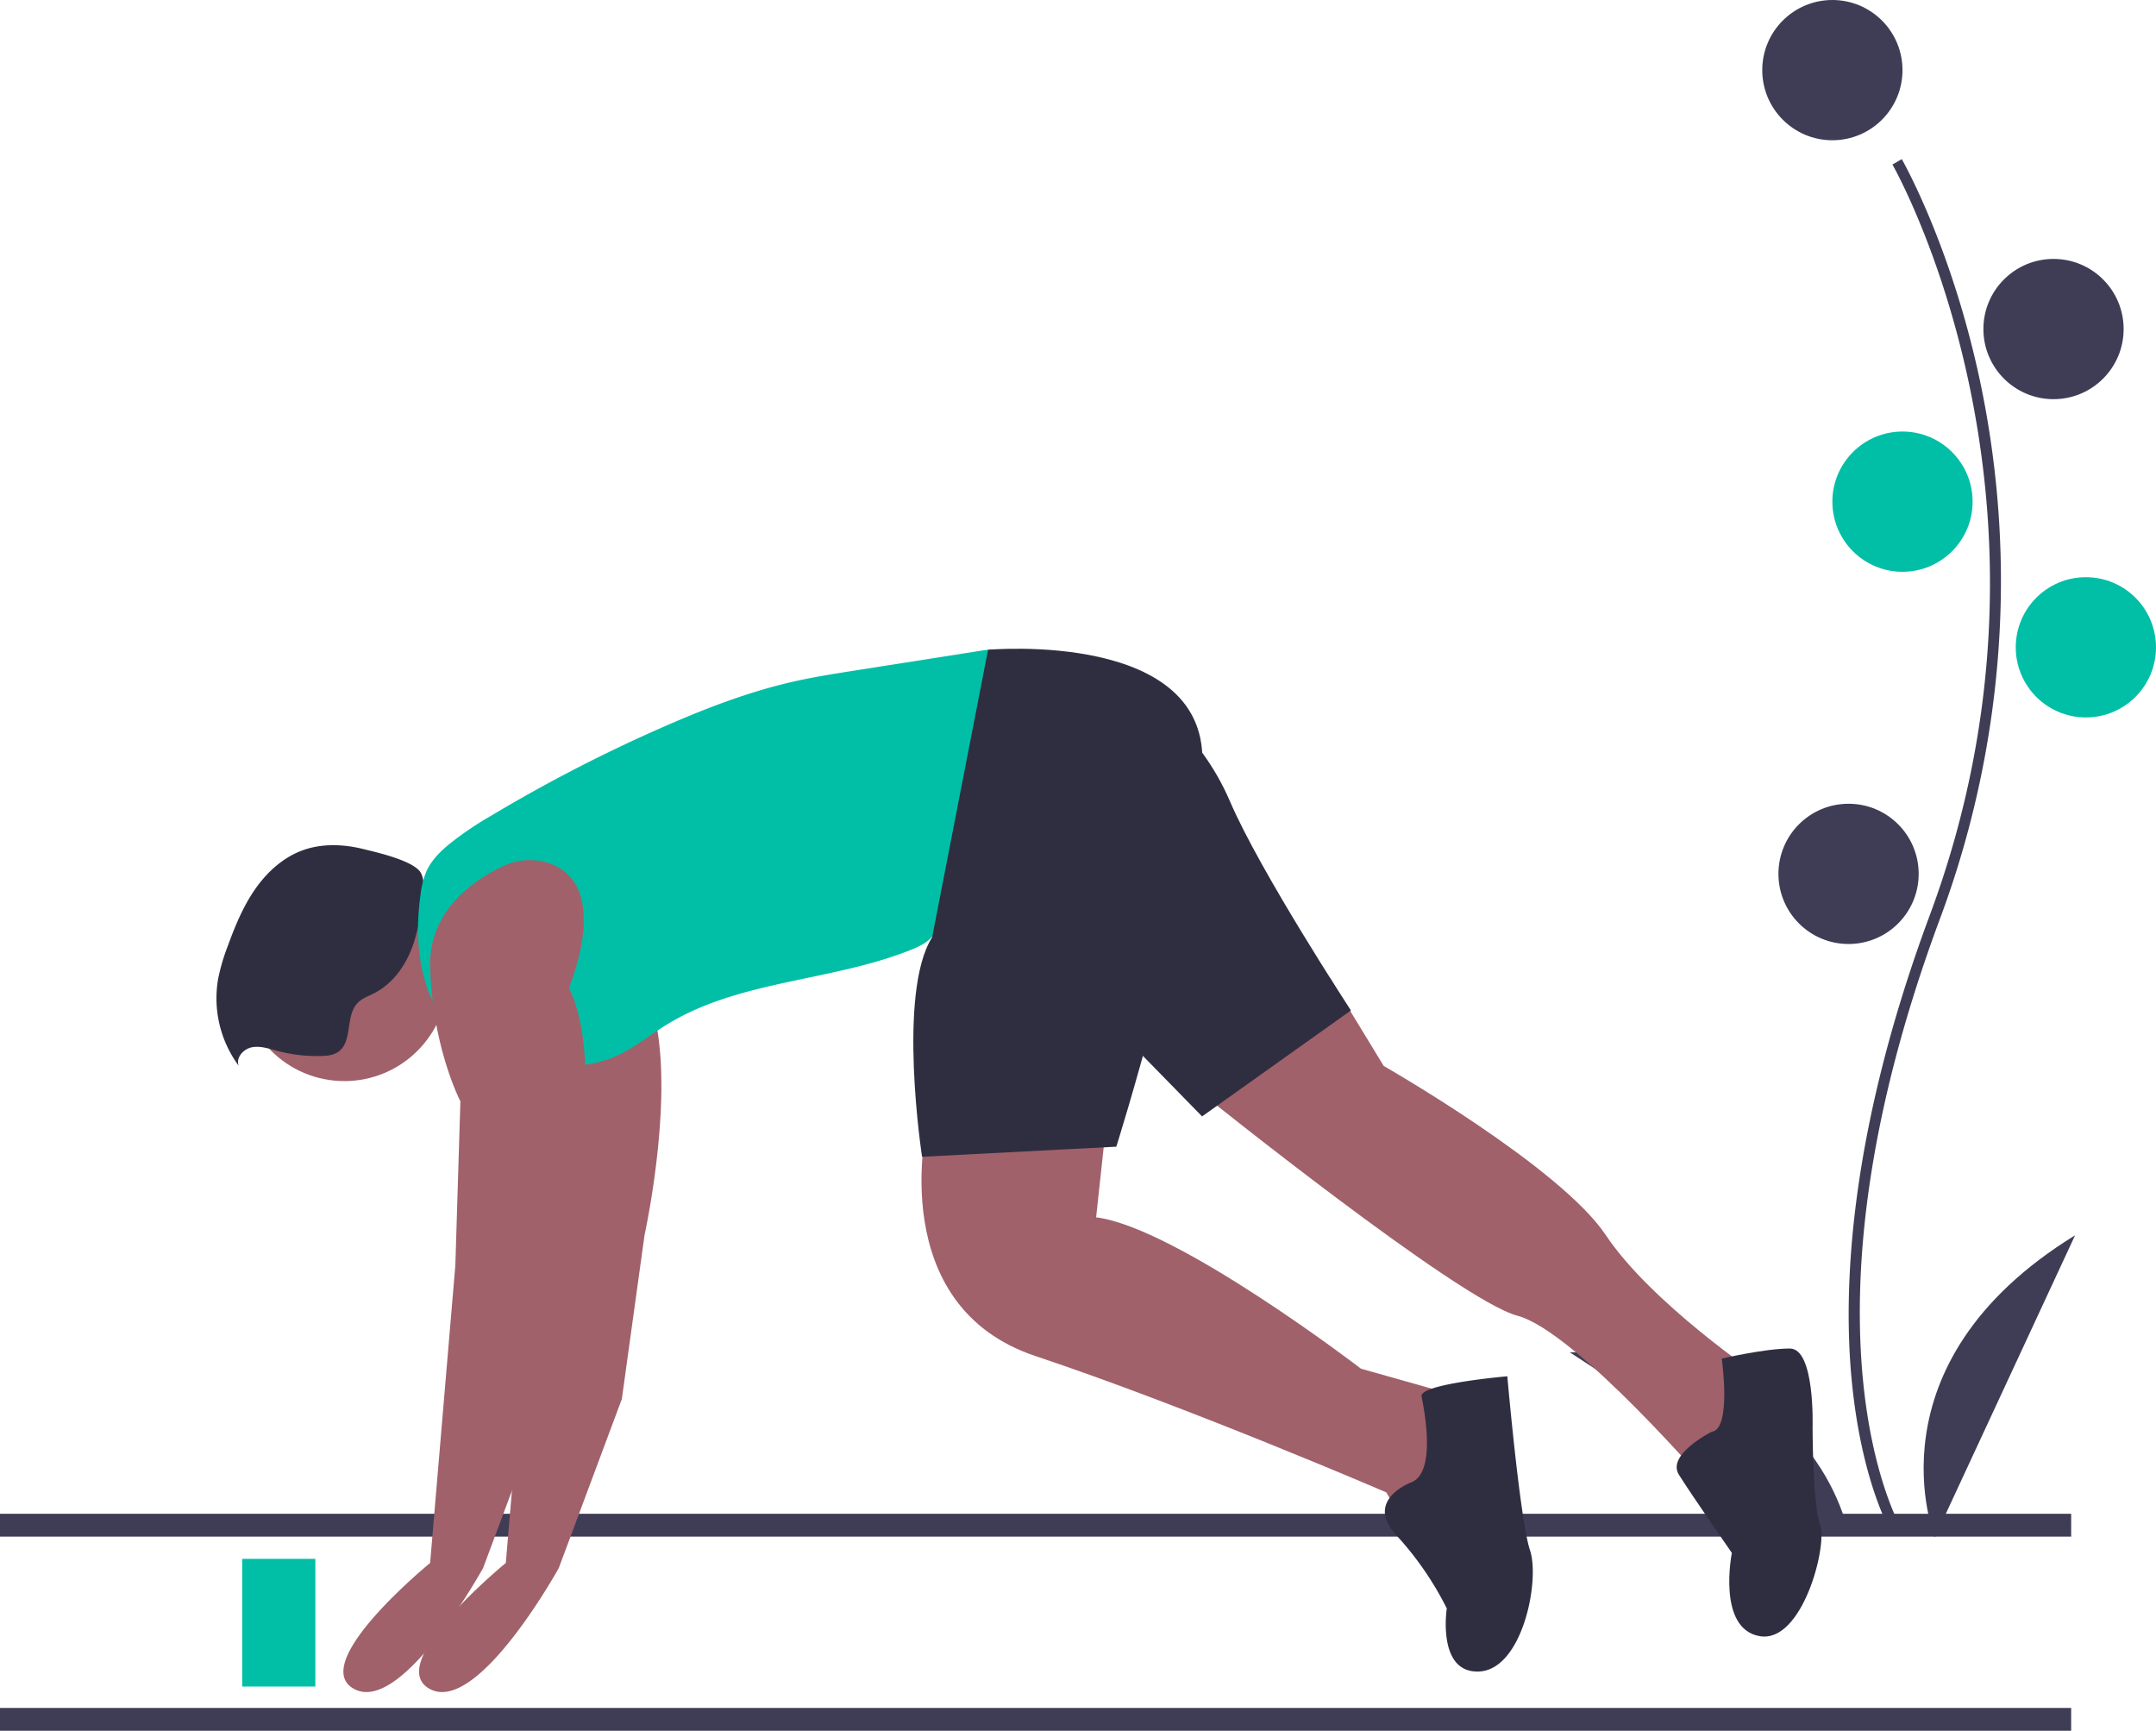 <svg id="aa99ff36-6623-4fd3-8334-3402d1c0f727" xmlns="http://www.w3.org/2000/svg" width="854.63"
     height="686" viewBox="0 0 854.63 686">
  <title>runner_start</title>
  <rect y="600" width="821" height="9.053" fill="#3f3d56"/>
  <rect y="676.947" width="821" height="9.053" fill="#3f3d56"/>
  <path
    d="M922.863,715.328c-.491-.802-12.06-20.12-16.071-60.234-3.679-36.802-1.313-98.836,30.858-185.367,60.948-163.928-14.046-296.194-14.812-297.512l3.7-2.146c.194.334,19.545,34.057,30.977,87.755a382.846,382.846,0,0,1-15.856,213.394C880.815,634.866,926.049,712.336,926.513,713.1Z"
    transform="translate(-172.685 -107)" fill="#3f3d56"/>
  <circle cx="726.346" cy="27.795" r="27.795" fill="#3f3d56"/>
  <circle cx="814.007" cy="130.422" r="27.795" fill="#3f3d56"/>
  <circle cx="754.141" cy="198.841" r="27.795" fill="#00bfa6"/>
  <circle cx="826.835" cy="256.569" r="27.795" fill="#00bfa6"/>
  <circle cx="732.76" cy="346.368" r="27.795" fill="#3f3d56"/>
  <path d="M939.654,716.351s-27.795-68.418,55.59-119.732Z" transform="translate(-172.685 -107)"
        fill="#3f3d56"/>
  <path d="M905.471,715.11s-12.65-72.757-110.557-72.134Z" transform="translate(-172.685 -107)"
        fill="#3f3d56"/>
  <circle cx="136.5" cy="387.5" r="41" fill="#a0616a"/>
  <path
    d="M316.613,443.504c-7.841-1.925-16.272-2.247-23.869.489-7.823,2.818-14.263,8.709-19,15.543s-7.918,14.613-10.767,22.424a78.442,78.442,0,0,0-3.844,13.14,44.992,44.992,0,0,0,8.167,34.325c-1.201-3.166,1.822-6.617,5.138-7.302s6.693.474,9.963,1.352a61.559,61.559,0,0,0,17.68,2.079c2.284-.065,4.679-.295,6.578-1.565,5.952-3.98,2.801-14.264,7.754-19.434,1.767-1.845,4.289-2.708,6.567-3.866,8.2-4.167,13.604-12.575,16.155-21.413,1.599-5.539,5.567-21.449,2.185-26.598C336.264,448.026,321.804,444.779,316.613,443.504Z"
    transform="translate(-172.685 -107)" fill="#2f2e41"/>
  <path
    d="M420.751,449.291a24.396,24.396,0,0,0-18.677,1.041c-10.695,5.016-29.608,17.167-28.889,40.168,1,32,12,53,12,53l-2,65-10,118s-49,40-30,50,51-48,51-48l25-67,9-65s15-68,0-98C428.185,498.5,445.513,458.33,420.751,449.291Z"
    transform="translate(-172.685 -107)" fill="#a0616a"/>
  <path d="M540.185,552.5s-17,72,43,92,139,54,139,54l10,17,23-31-4-24-39-11s-73-56-105-60l4-37Z"
        transform="translate(-172.685 -107)" fill="#a0616a"/>
  <path d="M699.992,494.717,721.185,529.5s70,40,88,67,61,56,61,56l-19,45s-54-63-77-69-125-88-125-88Z"
        transform="translate(-172.685 -107)" fill="#a0616a"/>
  <path
    d="M511.253,372.819c-7.806,1.226-15.618,2.454-23.33,4.174-17.918,3.996-35.148,10.616-51.967,17.975a608.405,608.405,0,0,0-68.447,35.267,132.255,132.255,0,0,0-16.969,11.522c-3.56,2.965-6.911,6.363-8.82,10.584a33.406,33.406,0,0,0-2.33,9.221c-1.55,11.12-1.478,22.594,1.535,33.41s9.124,20.955,18.118,27.674a29.88,29.88,0,0,0,7.841,4.347,45.675,45.675,0,0,0,11.674,1.957c12.617,1.003,25.798,1.923,37.474-2.964,7.42-3.105,13.701-8.355,20.528-12.607,28.913-18.008,65.646-17.242,97.26-29.92,3.073-1.233,6.203-2.67,8.353-5.189a22.578,22.578,0,0,0,3.62-7.188q5.995-16.594,11.991-33.187c2.533-7.01,5.067-14.024,7.193-21.167,2.224-7.472,3.995-15.069,5.766-22.661,1.524-6.533,3.093-13.376,2.507-20.13-.864-9.962-3.166-10.367-12.316-8.925Q536.096,368.928,511.253,372.819Z"
    transform="translate(-172.685 -107)" fill="#00bfa6"/>
  <path
    d="M390.751,449.291a24.396,24.396,0,0,0-18.677,1.041c-10.695,5.016-29.608,17.167-28.889,40.168,1,32,12,53,12,53l-2,65-10,118s-49,40-30,50,51-48,51-48l25-67,9-65s15-68,0-98C398.185,498.5,415.513,458.33,390.751,449.291Z"
    transform="translate(-172.685 -107)" fill="#a0616a"/>
  <path d="M564.345,364.544s88.84-8.044,84.84,46.956-34,150-34,150l-77,4s-10-65,4-87Z"
        transform="translate(-172.685 -107)" fill="#2f2e41"/>
  <path d="M626.185,382.5s22,14,34,42,48,83,48,83l-59,42-44-45Z" transform="translate(-172.685 -107)"
        fill="#2f2e41"/>
  <path
    d="M732.185,694.5s-19,7-6,21a126.609,126.609,0,0,1,20,29s-4,26,13,25,24-36,20-48-9-69-9-69-35,3-34,8S742.185,690.5,732.185,694.5Z"
    transform="translate(-172.685 -107)" fill="#2f2e41"/>
  <path
    d="M851.185,674.5s-18,9-13,17,21,31,21,31-6,30,11,33,27-36,24-44-3-39-3-39,1-31-9-31-27,4-27,4S859.185,673.5,851.185,674.5Z"
    transform="translate(-172.685 -107)" fill="#2f2e41"/>
  <rect x="96" y="617.871" width="29" height="50.612" fill="#00bfa6"/>
</svg>
